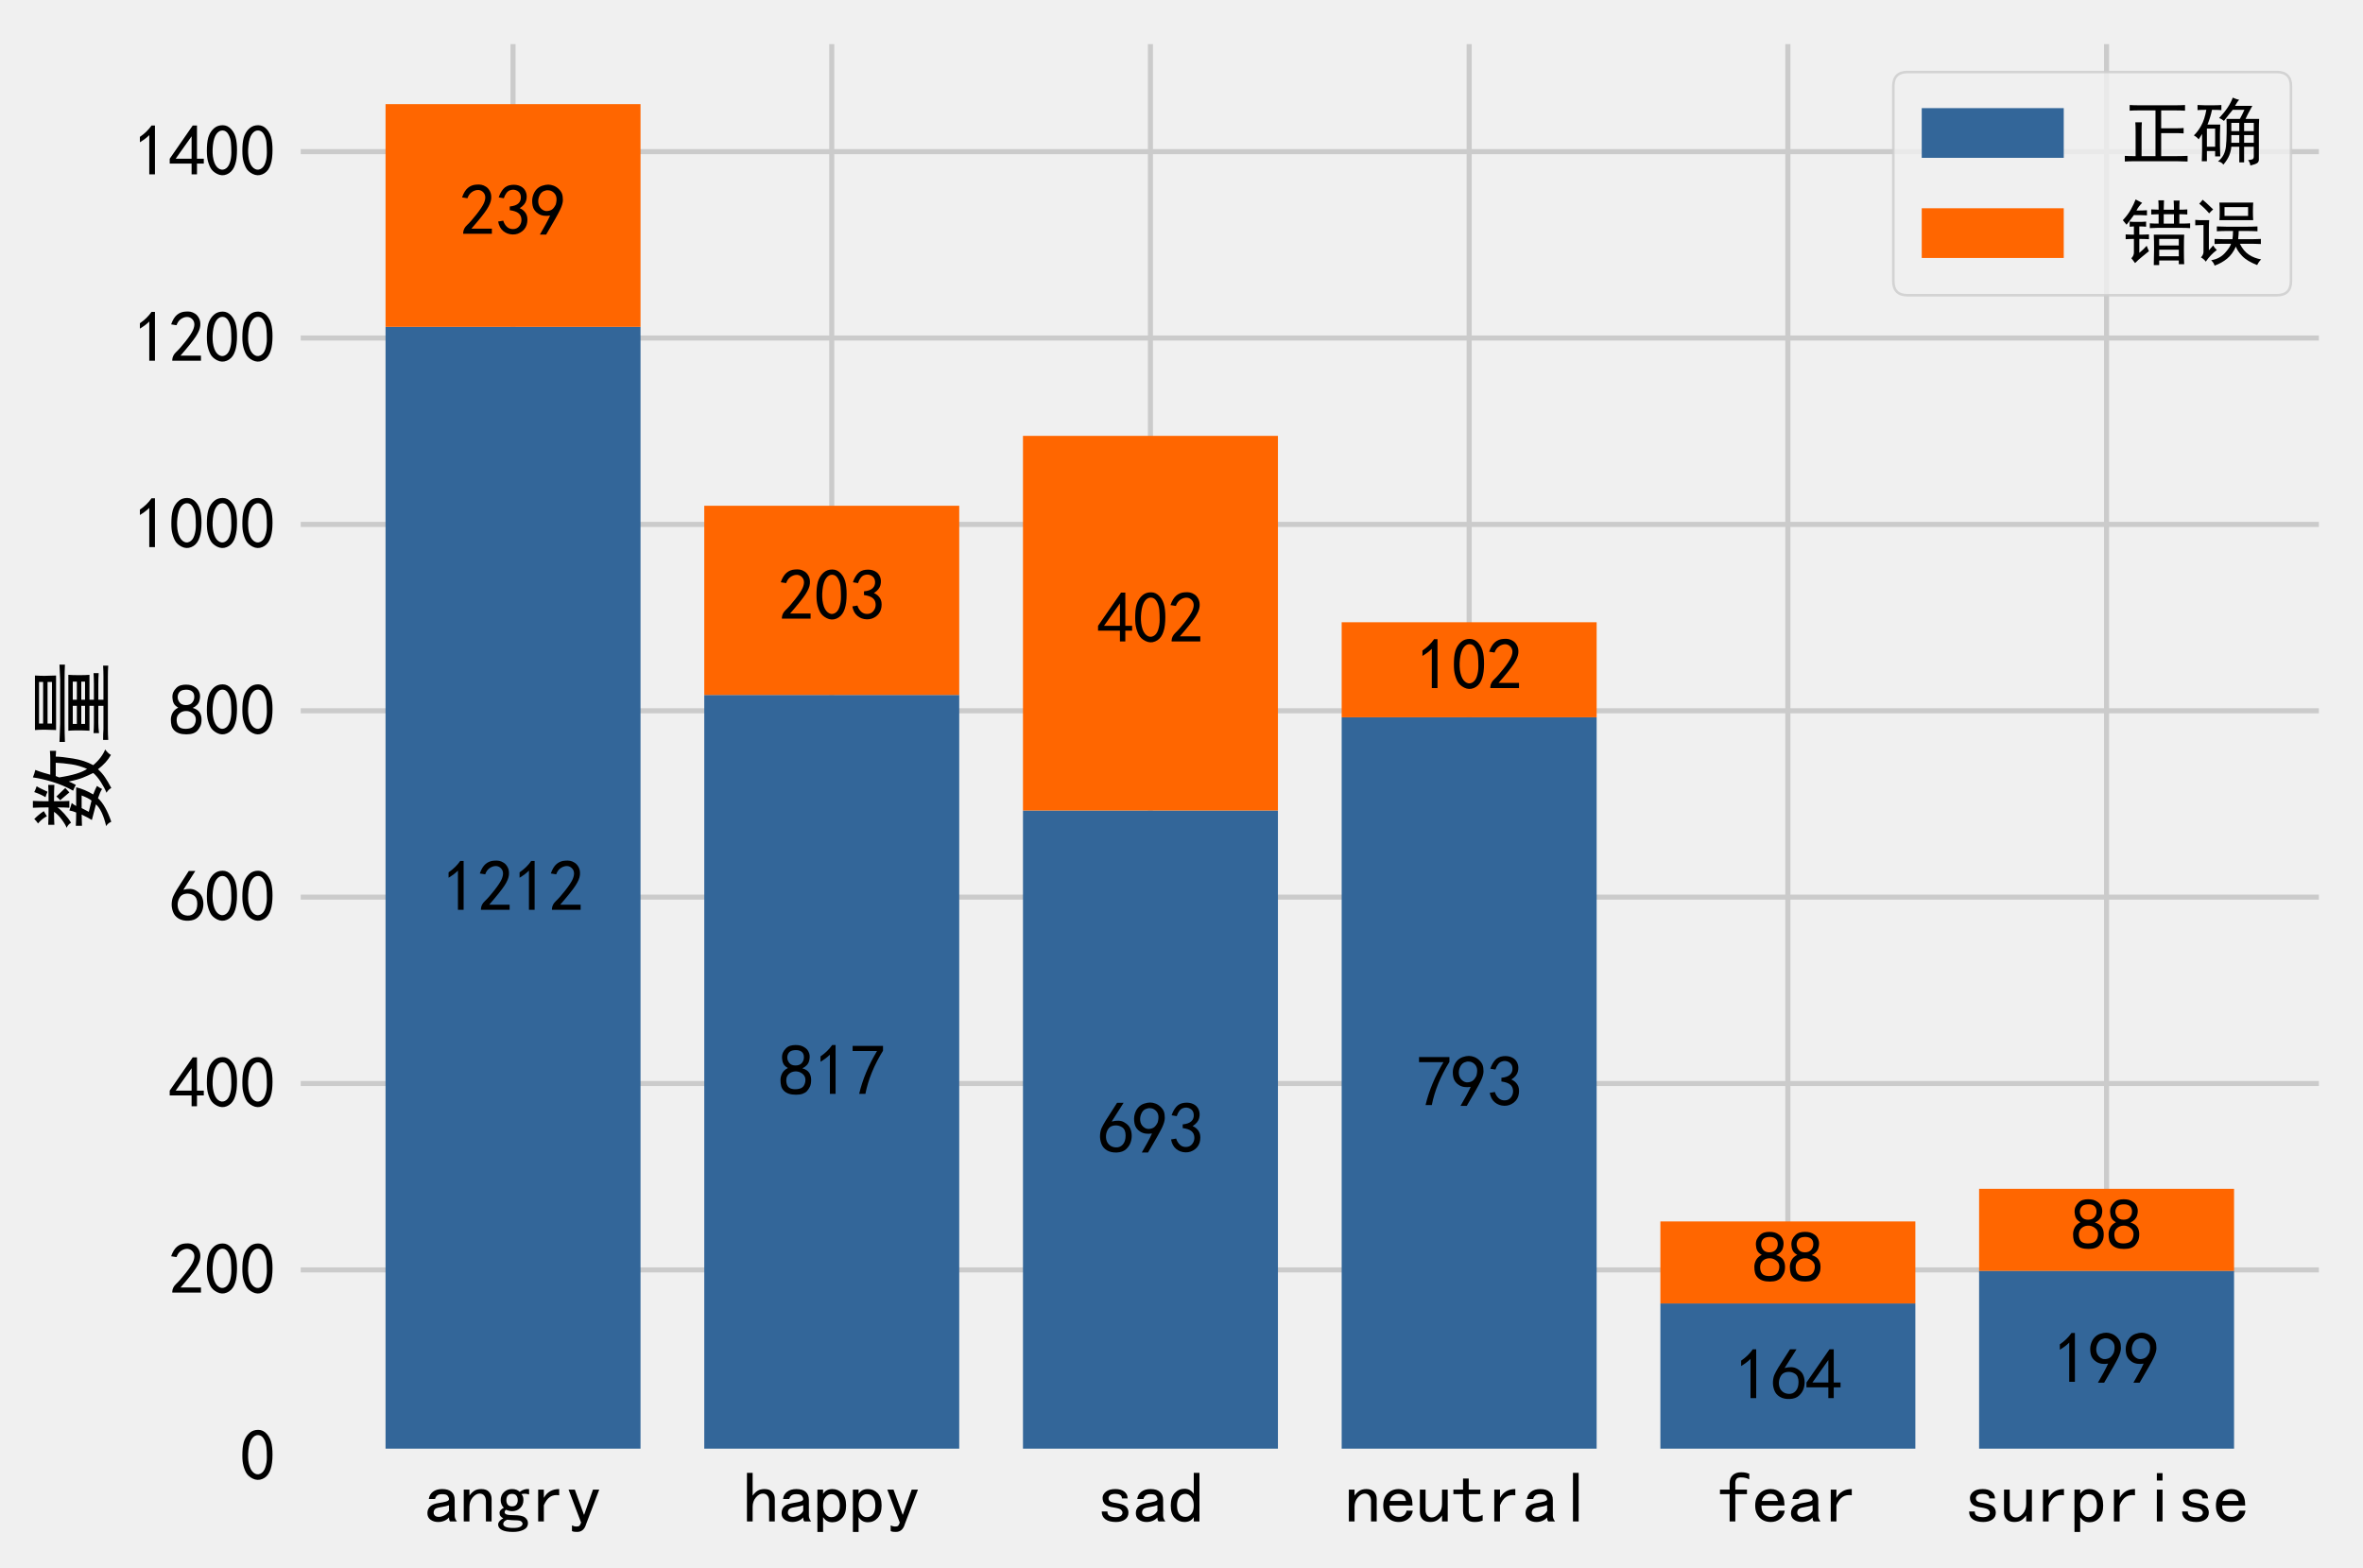 <!DOCTYPE svg PUBLIC "-//W3C//DTD SVG 1.1//EN"
  "http://www.w3.org/Graphics/SVG/1.1/DTD/svg11.dtd">
<svg xmlns:xlink="http://www.w3.org/1999/xlink" width="465.89pt" height="309.211pt" viewBox="0 0 465.89 309.211" xmlns="http://www.w3.org/2000/svg" version="1.1">
 <defs>
  <style type="text/css">*{stroke-linejoin: round; stroke-linecap: butt}</style>
 </defs>
 <g id="figure_1">
  <g id="patch_1">
   <path d="M 0 309.211 
L 465.89 309.211 
L 465.89 0 
L 0 0 
z
" style="fill: #f0f0f0"/>
  </g>
  <g id="axes_1">
   <g id="patch_2">
    <path d="M 57.794 287.136 
L 458.69 287.136 
L 458.69 7.2 
L 57.794 7.2 
z
" style="fill: #f0f0f0"/>
   </g>
   <g id="matplotlib.axis_1">
    <g id="xtick_1">
     <g id="line2d_1">
      <path d="M 101.151 287.136 
L 101.151 7.2 
" clip-path="url(#pf0ff58abfa)" style="fill: none; stroke: #cbcbcb"/>
     </g>
     <g id="line2d_2"/>
     <g id="text_1">
      <!-- angry -->
      <g transform="translate(83.651 300.261)scale(0.14 -0.14)">
       <defs>
        <path id="SimHei-61" d="M 2875 125 
L 2275 125 
Q 2225 175 2200 262 
Q 2175 350 2175 475 
Q 2000 275 1750 175 
Q 1500 75 1225 75 
Q 825 75 550 275 
Q 275 475 275 850 
Q 275 1225 525 1450 
Q 775 1675 1300 1750 
Q 1650 1800 1912 1875 
Q 2175 1950 2175 2075 
Q 2175 2225 2062 2375 
Q 1950 2525 1575 2525 
Q 1275 2525 1137 2412 
Q 1000 2300 950 2100 
L 400 2100 
Q 450 2500 762 2737 
Q 1075 2975 1575 2975 
Q 2125 2975 2400 2725 
Q 2675 2475 2675 2025 
L 2675 650 
Q 2675 500 2725 375 
Q 2775 250 2875 125 
z
M 2175 1050 
L 2175 1550 
Q 2025 1500 1887 1462 
Q 1750 1425 1425 1375 
Q 1050 1325 937 1200 
Q 825 1075 825 900 
Q 825 750 937 637 
Q 1050 525 1275 525 
Q 1500 525 1762 650 
Q 2025 775 2175 1050 
z
" transform="scale(0.016)"/>
        <path id="SimHei-6e" d="M 2800 125 
L 2300 125 
L 2300 1925 
Q 2300 2225 2150 2400 
Q 2000 2575 1750 2575 
Q 1425 2575 1137 2237 
Q 850 1900 850 1400 
L 850 125 
L 350 125 
L 350 2925 
L 850 2925 
L 850 2400 
Q 1050 2675 1287 2825 
Q 1525 2975 1900 2975 
Q 2350 2975 2575 2725 
Q 2800 2475 2800 2100 
L 2800 125 
z
" transform="scale(0.016)"/>
        <path id="SimHei-67" d="M 2975 2500 
Q 2800 2550 2637 2562 
Q 2475 2575 2300 2525 
Q 2375 2450 2425 2337 
Q 2475 2225 2475 2000 
Q 2475 1575 2187 1300 
Q 1900 1025 1475 1025 
Q 1375 1025 1212 1062 
Q 1050 1100 950 1150 
Q 875 1100 850 1050 
Q 825 1000 825 925 
Q 825 800 1000 737 
Q 1175 675 1625 675 
Q 2350 675 2612 475 
Q 2875 275 2875 -25 
Q 2875 -425 2487 -612 
Q 2100 -800 1575 -800 
Q 900 -800 575 -625 
Q 250 -450 250 -150 
Q 250 0 375 150 
Q 500 300 700 400 
Q 550 475 462 587 
Q 375 700 375 875 
Q 375 1025 487 1137 
Q 600 1250 750 1325 
Q 625 1450 550 1625 
Q 475 1800 475 2000 
Q 475 2425 762 2700 
Q 1050 2975 1475 2975 
Q 1700 2975 1862 2912 
Q 2025 2850 2150 2725 
Q 2350 2875 2550 2937 
Q 2750 3000 2975 2975 
L 2975 2500 
z
M 1975 2000 
Q 1975 2250 1850 2400 
Q 1725 2550 1475 2550 
Q 1225 2550 1100 2400 
Q 975 2250 975 2000 
Q 975 1750 1100 1600 
Q 1225 1450 1475 1450 
Q 1725 1450 1850 1600 
Q 1975 1750 1975 2000 
z
M 2400 -75 
Q 2400 25 2287 125 
Q 2175 225 1725 225 
Q 1625 225 1450 237 
Q 1275 250 1050 275 
Q 850 200 775 100 
Q 700 0 700 -100 
Q 700 -250 900 -350 
Q 1100 -450 1600 -450 
Q 2025 -450 2212 -337 
Q 2400 -225 2400 -75 
z
" transform="scale(0.016)"/>
        <path id="SimHei-72" d="M 2500 2425 
Q 2025 2500 1700 2287 
Q 1375 2075 1150 1550 
L 1150 125 
L 650 125 
L 650 2925 
L 1150 2925 
L 1150 2200 
Q 1375 2600 1712 2787 
Q 2050 2975 2500 2975 
L 2500 2425 
z
" transform="scale(0.016)"/>
        <path id="SimHei-79" d="M 2900 2925 
L 1750 -100 
Q 1650 -450 1450 -625 
Q 1250 -800 950 -800 
Q 825 -800 712 -787 
Q 600 -775 500 -725 
L 500 -225 
Q 600 -275 700 -300 
Q 800 -325 875 -325 
Q 1075 -325 1150 -262 
Q 1225 -200 1300 25 
L 200 2925 
L 750 2925 
L 1550 725 
L 1575 725 
L 2350 2925 
L 2900 2925 
z
" transform="scale(0.016)"/>
       </defs>
       <use xlink:href="#SimHei-61"/>
       <use xlink:href="#SimHei-6e" x="50"/>
       <use xlink:href="#SimHei-67" x="100"/>
       <use xlink:href="#SimHei-72" x="150"/>
       <use xlink:href="#SimHei-79" x="200"/>
      </g>
     </g>
    </g>
    <g id="xtick_2">
     <g id="line2d_3">
      <path d="M 163.987 287.136 
L 163.987 7.2 
" clip-path="url(#pf0ff58abfa)" style="fill: none; stroke: #cbcbcb"/>
     </g>
     <g id="line2d_4"/>
     <g id="text_2">
      <!-- happy -->
      <g transform="translate(146.487 300.261)scale(0.14 -0.14)">
       <defs>
        <path id="SimHei-68" d="M 2800 125 
L 2300 125 
L 2300 1925 
Q 2300 2225 2150 2400 
Q 2000 2575 1750 2575 
Q 1425 2575 1137 2237 
Q 850 1900 850 1400 
L 850 125 
L 350 125 
L 350 4400 
L 850 4400 
L 850 2400 
Q 1050 2675 1287 2825 
Q 1525 2975 1900 2975 
Q 2350 2975 2575 2725 
Q 2800 2475 2800 2100 
L 2800 125 
z
" transform="scale(0.016)"/>
        <path id="SimHei-70" d="M 2825 1525 
Q 2825 800 2475 425 
Q 2125 50 1625 50 
Q 1350 50 1150 162 
Q 950 275 800 500 
L 800 -800 
L 300 -800 
L 300 2925 
L 800 2925 
L 800 2550 
Q 950 2775 1150 2875 
Q 1350 2975 1625 2975 
Q 2125 2975 2475 2612 
Q 2825 2250 2825 1525 
z
M 2275 1525 
Q 2275 2000 2087 2262 
Q 1900 2525 1525 2525 
Q 1225 2525 1012 2262 
Q 800 2000 800 1525 
Q 800 1050 1012 775 
Q 1225 500 1525 500 
Q 1900 500 2087 775 
Q 2275 1050 2275 1525 
z
" transform="scale(0.016)"/>
       </defs>
       <use xlink:href="#SimHei-68"/>
       <use xlink:href="#SimHei-61" x="50"/>
       <use xlink:href="#SimHei-70" x="100"/>
       <use xlink:href="#SimHei-70" x="150"/>
       <use xlink:href="#SimHei-79" x="200"/>
      </g>
     </g>
    </g>
    <g id="xtick_3">
     <g id="line2d_5">
      <path d="M 226.824 287.136 
L 226.824 7.2 
" clip-path="url(#pf0ff58abfa)" style="fill: none; stroke: #cbcbcb"/>
     </g>
     <g id="line2d_6"/>
     <g id="text_3">
      <!-- sad -->
      <g transform="translate(216.324 300.261)scale(0.14 -0.14)">
       <defs>
        <path id="SimHei-73" d="M 2750 900 
Q 2750 500 2437 287 
Q 2125 75 1650 75 
Q 1050 75 725 312 
Q 400 550 400 1000 
L 900 1000 
Q 900 700 1112 600 
Q 1325 500 1625 500 
Q 1925 500 2075 612 
Q 2225 725 2225 900 
Q 2225 1025 2100 1150 
Q 1975 1275 1475 1350 
Q 900 1425 687 1637 
Q 475 1850 475 2200 
Q 475 2500 762 2737 
Q 1050 2975 1600 2975 
Q 2100 2975 2387 2750 
Q 2675 2525 2675 2150 
L 2175 2150 
Q 2175 2375 2012 2462 
Q 1850 2550 1600 2550 
Q 1275 2550 1137 2437 
Q 1000 2325 1000 2175 
Q 1000 2000 1125 1900 
Q 1250 1800 1650 1750 
Q 2300 1650 2525 1437 
Q 2750 1225 2750 900 
z
" transform="scale(0.016)"/>
        <path id="SimHei-64" d="M 2750 125 
L 2250 125 
L 2250 500 
Q 2100 275 1900 175 
Q 1700 75 1425 75 
Q 925 75 575 437 
Q 225 800 225 1525 
Q 225 2250 575 2625 
Q 925 3000 1425 3000 
Q 1700 3000 1900 2887 
Q 2100 2775 2250 2550 
L 2250 4400 
L 2750 4400 
L 2750 125 
z
M 2250 1525 
Q 2250 2000 2037 2275 
Q 1825 2550 1525 2550 
Q 1150 2550 962 2275 
Q 775 2000 775 1525 
Q 775 1050 962 787 
Q 1150 525 1525 525 
Q 1825 525 2037 787 
Q 2250 1050 2250 1525 
z
" transform="scale(0.016)"/>
       </defs>
       <use xlink:href="#SimHei-73"/>
       <use xlink:href="#SimHei-61" x="50"/>
       <use xlink:href="#SimHei-64" x="100"/>
      </g>
     </g>
    </g>
    <g id="xtick_4">
     <g id="line2d_7">
      <path d="M 289.66 287.136 
L 289.66 7.2 
" clip-path="url(#pf0ff58abfa)" style="fill: none; stroke: #cbcbcb"/>
     </g>
     <g id="line2d_8"/>
     <g id="text_4">
      <!-- neutral -->
      <g transform="translate(265.16 300.261)scale(0.14 -0.14)">
       <defs>
        <path id="SimHei-65" d="M 2850 1075 
Q 2800 625 2450 350 
Q 2100 75 1625 75 
Q 1025 75 637 462 
Q 250 850 250 1525 
Q 250 2200 637 2587 
Q 1025 2975 1625 2975 
Q 2150 2975 2487 2637 
Q 2825 2300 2825 1525 
L 800 1525 
Q 800 975 1037 750 
Q 1275 525 1625 525 
Q 1900 525 2075 662 
Q 2250 800 2300 1075 
L 2850 1075 
z
M 2250 1925 
Q 2200 2275 2025 2412 
Q 1850 2550 1575 2550 
Q 1325 2550 1125 2412 
Q 925 2275 825 1925 
L 2250 1925 
z
" transform="scale(0.016)"/>
        <path id="SimHei-75" d="M 2800 125 
L 2300 125 
L 2300 650 
Q 2100 375 1862 225 
Q 1625 75 1250 75 
Q 800 75 575 325 
Q 350 575 350 950 
L 350 2925 
L 850 2925 
L 850 1125 
Q 850 825 1000 650 
Q 1150 475 1400 475 
Q 1725 475 2012 812 
Q 2300 1150 2300 1650 
L 2300 2925 
L 2800 2925 
L 2800 125 
z
" transform="scale(0.016)"/>
        <path id="SimHei-74" d="M 2750 200 
Q 2625 150 2462 112 
Q 2300 75 2025 75 
Q 1575 75 1300 325 
Q 1025 575 1025 1025 
L 1025 2525 
L 175 2525 
L 175 2925 
L 1025 2925 
L 1025 3900 
L 1525 3900 
L 1525 2925 
L 2550 2925 
L 2550 2525 
L 1525 2525 
L 1525 1000 
Q 1525 800 1625 662 
Q 1725 525 2000 525 
Q 2275 525 2450 575 
Q 2625 625 2750 700 
L 2750 200 
z
" transform="scale(0.016)"/>
        <path id="SimHei-6c" d="M 1825 125 
L 1325 125 
L 1325 4400 
L 1825 4400 
L 1825 125 
z
" transform="scale(0.016)"/>
       </defs>
       <use xlink:href="#SimHei-6e"/>
       <use xlink:href="#SimHei-65" x="50"/>
       <use xlink:href="#SimHei-75" x="100"/>
       <use xlink:href="#SimHei-74" x="150"/>
       <use xlink:href="#SimHei-72" x="200"/>
       <use xlink:href="#SimHei-61" x="250"/>
       <use xlink:href="#SimHei-6c" x="300"/>
      </g>
     </g>
    </g>
    <g id="xtick_5">
     <g id="line2d_9">
      <path d="M 352.496 287.136 
L 352.496 7.2 
" clip-path="url(#pf0ff58abfa)" style="fill: none; stroke: #cbcbcb"/>
     </g>
     <g id="line2d_10"/>
     <g id="text_5">
      <!-- fear -->
      <g transform="translate(338.496 300.261)scale(0.14 -0.14)">
       <defs>
        <path id="SimHei-66" d="M 2850 3825 
Q 2725 3900 2550 3950 
Q 2375 4000 2100 4000 
Q 1825 4000 1725 3862 
Q 1625 3725 1625 3525 
L 1625 2925 
L 2650 2925 
L 2650 2525 
L 1625 2525 
L 1625 125 
L 1125 125 
L 1125 2525 
L 275 2525 
L 275 2925 
L 1125 2925 
L 1125 3500 
Q 1125 3950 1400 4200 
Q 1675 4450 2125 4450 
Q 2400 4450 2562 4412 
Q 2725 4375 2850 4325 
L 2850 3825 
z
" transform="scale(0.016)"/>
       </defs>
       <use xlink:href="#SimHei-66"/>
       <use xlink:href="#SimHei-65" x="50"/>
       <use xlink:href="#SimHei-61" x="100"/>
       <use xlink:href="#SimHei-72" x="150"/>
      </g>
     </g>
    </g>
    <g id="xtick_6">
     <g id="line2d_11">
      <path d="M 415.333 287.136 
L 415.333 7.2 
" clip-path="url(#pf0ff58abfa)" style="fill: none; stroke: #cbcbcb"/>
     </g>
     <g id="line2d_12"/>
     <g id="text_6">
      <!-- surprise -->
      <g transform="translate(387.333 300.261)scale(0.14 -0.14)">
       <defs>
        <path id="SimHei-69" d="M 1800 3725 
L 1300 3725 
L 1300 4375 
L 1800 4375 
L 1800 3725 
z
M 1800 125 
L 1300 125 
L 1300 2925 
L 1800 2925 
L 1800 125 
z
" transform="scale(0.016)"/>
       </defs>
       <use xlink:href="#SimHei-73"/>
       <use xlink:href="#SimHei-75" x="50"/>
       <use xlink:href="#SimHei-72" x="100"/>
       <use xlink:href="#SimHei-70" x="150"/>
       <use xlink:href="#SimHei-72" x="200"/>
       <use xlink:href="#SimHei-69" x="250"/>
       <use xlink:href="#SimHei-73" x="300"/>
       <use xlink:href="#SimHei-65" x="350"/>
      </g>
     </g>
    </g>
   </g>
   <g id="matplotlib.axis_2">
    <g id="ytick_1">
     <g id="line2d_13">
      <path d="M 57.794 287.136 
L 458.69 287.136 
" clip-path="url(#pf0ff58abfa)" style="fill: none; stroke: #cbcbcb"/>
     </g>
     <g id="line2d_14"/>
     <g id="text_7">
      <!-- 0 -->
      <g transform="translate(47.294 291.949)scale(0.14 -0.14)">
       <defs>
        <path id="SimHei-30" d="M 225 2537 
Q 250 3200 412 3587 
Q 575 3975 875 4225 
Q 1175 4475 1612 4475 
Q 2050 4475 2375 4112 
Q 2700 3750 2800 3200 
Q 2900 2650 2862 1937 
Q 2825 1225 2612 775 
Q 2400 325 1975 150 
Q 1550 -25 1125 187 
Q 700 400 525 750 
Q 350 1100 275 1487 
Q 200 1875 225 2537 
z
M 750 2687 
Q 675 2000 800 1462 
Q 925 925 1212 700 
Q 1500 475 1800 612 
Q 2100 750 2237 1162 
Q 2375 1575 2375 2062 
Q 2375 2550 2337 2950 
Q 2300 3350 2112 3675 
Q 1925 4000 1612 4012 
Q 1300 4025 1062 3700 
Q 825 3375 750 2687 
z
" transform="scale(0.016)"/>
       </defs>
       <use xlink:href="#SimHei-30"/>
      </g>
     </g>
    </g>
    <g id="ytick_2">
     <g id="line2d_15">
      <path d="M 57.794 250.388 
L 458.69 250.388 
" clip-path="url(#pf0ff58abfa)" style="fill: none; stroke: #cbcbcb"/>
     </g>
     <g id="line2d_16"/>
     <g id="text_8">
      <!-- 200 -->
      <g transform="translate(33.294 255.201)scale(0.14 -0.14)">
       <defs>
        <path id="SimHei-32" d="M 300 250 
Q 325 625 650 925 
Q 975 1225 1475 1862 
Q 1975 2500 2125 2850 
Q 2275 3200 2237 3450 
Q 2200 3700 2000 3862 
Q 1800 4025 1537 4000 
Q 1275 3975 1037 3800 
Q 800 3625 675 3275 
L 200 3350 
Q 400 3925 712 4187 
Q 1025 4450 1450 4475 
Q 1700 4500 1900 4462 
Q 2100 4425 2312 4287 
Q 2525 4150 2662 3875 
Q 2800 3600 2762 3212 
Q 2725 2825 2375 2287 
Q 2025 1750 1025 600 
L 2825 600 
L 2825 150 
L 300 150 
L 300 250 
z
" transform="scale(0.016)"/>
       </defs>
       <use xlink:href="#SimHei-32"/>
       <use xlink:href="#SimHei-30" x="50"/>
       <use xlink:href="#SimHei-30" x="100"/>
      </g>
     </g>
    </g>
    <g id="ytick_3">
     <g id="line2d_17">
      <path d="M 57.794 213.64 
L 458.69 213.64 
" clip-path="url(#pf0ff58abfa)" style="fill: none; stroke: #cbcbcb"/>
     </g>
     <g id="line2d_18"/>
     <g id="text_9">
      <!-- 400 -->
      <g transform="translate(33.294 218.453)scale(0.14 -0.14)">
       <defs>
        <path id="SimHei-34" d="M 2000 1100 
L 75 1100 
L 75 1525 
L 2100 4450 
L 2475 4450 
L 2475 1525 
L 3075 1525 
L 3075 1100 
L 2475 1100 
L 2475 150 
L 2000 150 
L 2000 1100 
z
M 2000 1525 
L 2000 3500 
L 600 1525 
L 2000 1525 
z
" transform="scale(0.016)"/>
       </defs>
       <use xlink:href="#SimHei-34"/>
       <use xlink:href="#SimHei-30" x="50"/>
       <use xlink:href="#SimHei-30" x="100"/>
      </g>
     </g>
    </g>
    <g id="ytick_4">
     <g id="line2d_19">
      <path d="M 57.794 176.892 
L 458.69 176.892 
" clip-path="url(#pf0ff58abfa)" style="fill: none; stroke: #cbcbcb"/>
     </g>
     <g id="line2d_20"/>
     <g id="text_10">
      <!-- 600 -->
      <g transform="translate(33.294 181.705)scale(0.14 -0.14)">
       <defs>
        <path id="SimHei-36" d="M 250 1612 
Q 275 1975 387 2225 
Q 500 2475 725 2850 
L 1750 4450 
L 2325 4450 
L 1275 2800 
Q 1950 2975 2350 2750 
Q 2750 2525 2887 2237 
Q 3025 1950 3037 1612 
Q 3050 1275 2937 950 
Q 2825 625 2537 362 
Q 2250 100 1737 75 
Q 1225 50 862 262 
Q 500 475 362 862 
Q 225 1250 250 1612 
z
M 1025 787 
Q 1250 550 1625 525 
Q 2000 500 2250 775 
Q 2500 1050 2500 1575 
Q 2500 2100 2187 2300 
Q 1875 2500 1487 2450 
Q 1100 2400 925 2075 
Q 750 1750 775 1387 
Q 800 1025 1025 787 
z
" transform="scale(0.016)"/>
       </defs>
       <use xlink:href="#SimHei-36"/>
       <use xlink:href="#SimHei-30" x="50"/>
       <use xlink:href="#SimHei-30" x="100"/>
      </g>
     </g>
    </g>
    <g id="ytick_5">
     <g id="line2d_21">
      <path d="M 57.794 140.145 
L 458.69 140.145 
" clip-path="url(#pf0ff58abfa)" style="fill: none; stroke: #cbcbcb"/>
     </g>
     <g id="line2d_22"/>
     <g id="text_11">
      <!-- 800 -->
      <g transform="translate(33.294 144.957)scale(0.14 -0.14)">
       <defs>
        <path id="SimHei-38" d="M 175 1375 
Q 175 1675 325 1962 
Q 475 2250 825 2425 
Q 525 2600 425 2812 
Q 325 3025 312 3300 
Q 300 3575 387 3775 
Q 475 3975 650 4150 
Q 825 4325 1037 4387 
Q 1250 4450 1500 4450 
Q 1750 4450 1950 4400 
Q 2150 4350 2375 4187 
Q 2600 4025 2700 3725 
Q 2800 3425 2687 3025 
Q 2575 2625 2100 2400 
Q 2525 2275 2700 2012 
Q 2875 1750 2875 1375 
Q 2875 1000 2762 775 
Q 2650 550 2512 400 
Q 2375 250 2137 162 
Q 1900 75 1537 75 
Q 1175 75 912 162 
Q 650 250 475 425 
Q 300 600 237 837 
Q 175 1075 175 1375 
z
M 687 1400 
Q 675 1100 787 875 
Q 900 650 1200 587 
Q 1500 525 1825 600 
Q 2150 675 2275 950 
Q 2400 1225 2362 1500 
Q 2325 1775 2050 1962 
Q 1775 2150 1450 2125 
Q 1125 2100 912 1900 
Q 700 1700 687 1400 
z
M 775 3350 
Q 775 3100 950 2875 
Q 1125 2650 1500 2650 
Q 1875 2650 2062 2875 
Q 2250 3100 2237 3412 
Q 2225 3725 2012 3875 
Q 1800 4025 1437 4000 
Q 1075 3975 925 3787 
Q 775 3600 775 3350 
z
" transform="scale(0.016)"/>
       </defs>
       <use xlink:href="#SimHei-38"/>
       <use xlink:href="#SimHei-30" x="50"/>
       <use xlink:href="#SimHei-30" x="100"/>
      </g>
     </g>
    </g>
    <g id="ytick_6">
     <g id="line2d_23">
      <path d="M 57.794 103.397 
L 458.69 103.397 
" clip-path="url(#pf0ff58abfa)" style="fill: none; stroke: #cbcbcb"/>
     </g>
     <g id="line2d_24"/>
     <g id="text_12">
      <!-- 1000 -->
      <g transform="translate(26.294 108.209)scale(0.14 -0.14)">
       <defs>
        <path id="SimHei-31" d="M 1400 3600 
Q 1075 3275 575 2975 
L 575 3450 
Q 1200 3875 1600 4450 
L 1900 4450 
L 1900 150 
L 1400 150 
L 1400 3600 
z
" transform="scale(0.016)"/>
       </defs>
       <use xlink:href="#SimHei-31"/>
       <use xlink:href="#SimHei-30" x="50"/>
       <use xlink:href="#SimHei-30" x="100"/>
       <use xlink:href="#SimHei-30" x="150"/>
      </g>
     </g>
    </g>
    <g id="ytick_7">
     <g id="line2d_25">
      <path d="M 57.794 66.649 
L 458.69 66.649 
" clip-path="url(#pf0ff58abfa)" style="fill: none; stroke: #cbcbcb"/>
     </g>
     <g id="line2d_26"/>
     <g id="text_13">
      <!-- 1200 -->
      <g transform="translate(26.294 71.461)scale(0.14 -0.14)">
       <use xlink:href="#SimHei-31"/>
       <use xlink:href="#SimHei-32" x="50"/>
       <use xlink:href="#SimHei-30" x="100"/>
       <use xlink:href="#SimHei-30" x="150"/>
      </g>
     </g>
    </g>
    <g id="ytick_8">
     <g id="line2d_27">
      <path d="M 57.794 29.901 
L 458.69 29.901 
" clip-path="url(#pf0ff58abfa)" style="fill: none; stroke: #cbcbcb"/>
     </g>
     <g id="line2d_28"/>
     <g id="text_14">
      <!-- 1400 -->
      <g transform="translate(26.294 34.713)scale(0.14 -0.14)">
       <use xlink:href="#SimHei-31"/>
       <use xlink:href="#SimHei-34" x="50"/>
       <use xlink:href="#SimHei-30" x="100"/>
       <use xlink:href="#SimHei-30" x="150"/>
      </g>
     </g>
    </g>
    <g id="text_15">
     <!-- 数量 -->
     <g transform="translate(20.194 163.968)rotate(-90)scale(0.168 -0.168)">
      <defs>
       <path id="SimHei-6570" d="M 4525 4925 
Q 4475 4800 4400 4587 
Q 4325 4375 4175 3825 
L 5325 3825 
Q 5575 3825 5925 3850 
L 5925 3400 
Q 5650 3425 5500 3425 
Q 5500 3025 5362 2162 
Q 5225 1300 4875 675 
Q 5125 375 5437 137 
Q 5750 -100 6025 -200 
Q 5725 -425 5625 -625 
Q 5325 -450 5075 -225 
Q 4825 0 4575 325 
Q 4300 25 3987 -187 
Q 3675 -400 3200 -650 
Q 3075 -425 2850 -300 
Q 3225 -150 3650 125 
Q 4075 400 4300 675 
Q 4125 1025 3962 1425 
Q 3800 1825 3675 2475 
Q 3600 2275 3425 1950 
Q 3250 2050 3000 2150 
Q 3400 2850 3650 3675 
Q 3900 4500 3975 5100 
Q 4275 4975 4525 4925 
z
M 2100 2250 
Q 2000 2150 1875 1925 
L 3250 1925 
Q 3100 1300 2725 675 
Q 3125 525 3350 400 
Q 3225 225 3125 25 
Q 2900 175 2450 325 
Q 1950 -225 725 -650 
Q 600 -375 400 -275 
Q 1575 0 2000 475 
Q 1300 650 850 775 
Q 1000 1000 1250 1525 
Q 1000 1525 425 1500 
L 425 1950 
Q 900 1925 1400 1925 
Q 1500 2150 1550 2425 
Q 1825 2325 2100 2250 
z
M 1775 3950 
Q 1775 4550 1750 5100 
L 2250 5100 
Q 2225 4575 2225 3950 
Q 3075 3950 3425 3975 
L 3425 3525 
Q 3075 3550 2225 3550 
Q 2225 2825 2250 2425 
L 1750 2425 
Q 1775 2775 1775 3300 
Q 1650 3100 1300 2787 
Q 950 2475 650 2300 
Q 525 2525 275 2625 
Q 500 2700 875 2975 
Q 1250 3250 1450 3550 
Q 950 3550 500 3525 
L 500 3975 
Q 925 3950 1775 3950 
z
M 3975 3175 
Q 4200 1700 4600 1125 
Q 4850 1700 4937 2287 
Q 5025 2875 5050 3425 
L 4075 3425 
L 3975 3175 
z
M 1450 1000 
Q 1750 925 2275 800 
Q 2475 1050 2650 1525 
L 1725 1525 
Q 1600 1275 1450 1000 
z
M 3325 4825 
Q 3200 4625 3125 4450 
Q 3050 4275 2925 4025 
Q 2725 4125 2525 4175 
Q 2725 4500 2900 5000 
Q 3150 4875 3325 4825 
z
M 2575 3375 
Q 2900 3050 3200 2725 
Q 3050 2600 2875 2425 
Q 2525 2850 2300 3100 
Q 2450 3225 2575 3375 
z
M 925 5000 
Q 1275 4650 1500 4300 
L 1125 4075 
Q 950 4425 600 4725 
Q 825 4875 925 5000 
z
" transform="scale(0.016)"/>
       <path id="SimHei-91cf" d="M 5250 2500 
Q 5225 2200 5225 1700 
Q 5225 1225 5250 950 
L 3425 950 
L 3425 625 
L 4575 625 
Q 5000 625 5375 650 
L 5375 275 
Q 5025 300 4575 300 
L 3425 300 
L 3425 -75 
L 5125 -75 
Q 5525 -75 5925 -50 
L 5925 -425 
Q 5525 -400 5125 -400 
L 1275 -400 
Q 900 -400 475 -425 
L 475 -50 
Q 925 -50 1275 -75 
L 2975 -75 
L 2975 300 
L 1725 300 
Q 1350 300 975 250 
L 975 650 
Q 1375 625 1725 625 
L 2975 625 
L 2975 950 
L 1150 950 
Q 1175 1375 1175 1775 
Q 1175 2175 1150 2500 
L 5250 2500 
z
M 5200 4950 
Q 5175 4575 5175 4250 
Q 5175 3925 5200 3400 
L 1200 3400 
Q 1225 3925 1225 4250 
Q 1225 4575 1200 4950 
L 5200 4950 
z
M 4900 3100 
Q 5500 3125 6000 3150 
L 6000 2750 
Q 5500 2775 4925 2775 
L 1650 2775 
Q 975 2775 325 2750 
L 325 3150 
Q 975 3125 1650 3100 
L 4900 3100 
z
M 4725 3700 
L 4725 4025 
L 1675 4025 
L 1675 3700 
L 4725 3700 
z
M 4725 4350 
L 4725 4650 
L 1675 4650 
L 1675 4350 
L 4725 4350 
z
M 4750 1875 
L 4750 2175 
L 3425 2175 
L 3425 1875 
L 4750 1875 
z
M 2975 1875 
L 2975 2175 
L 1650 2175 
L 1650 1875 
L 2975 1875 
z
M 2975 1275 
L 2975 1550 
L 1650 1550 
L 1650 1275 
L 2975 1275 
z
M 4750 1275 
L 4750 1550 
L 3425 1550 
L 3425 1275 
L 4750 1275 
z
" transform="scale(0.016)"/>
      </defs>
      <use xlink:href="#SimHei-6570"/>
      <use xlink:href="#SimHei-91cf" x="100"/>
     </g>
    </g>
   </g>
   <g id="patch_3">
    <path d="M 76.016 287.136 
L 126.285 287.136 
L 126.285 64.444 
L 76.016 64.444 
z
" clip-path="url(#pf0ff58abfa)" style="fill: #336699"/>
   </g>
   <g id="patch_4">
    <path d="M 138.853 287.136 
L 189.122 287.136 
L 189.122 137.021 
L 138.853 137.021 
z
" clip-path="url(#pf0ff58abfa)" style="fill: #336699"/>
   </g>
   <g id="patch_5">
    <path d="M 201.689 287.136 
L 251.958 287.136 
L 251.958 159.805 
L 201.689 159.805 
z
" clip-path="url(#pf0ff58abfa)" style="fill: #336699"/>
   </g>
   <g id="patch_6">
    <path d="M 264.525 287.136 
L 314.794 287.136 
L 314.794 141.431 
L 264.525 141.431 
z
" clip-path="url(#pf0ff58abfa)" style="fill: #336699"/>
   </g>
   <g id="patch_7">
    <path d="M 327.362 287.136 
L 377.631 287.136 
L 377.631 257.003 
L 327.362 257.003 
z
" clip-path="url(#pf0ff58abfa)" style="fill: #336699"/>
   </g>
   <g id="patch_8">
    <path d="M 390.198 287.136 
L 440.467 287.136 
L 440.467 250.572 
L 390.198 250.572 
z
" clip-path="url(#pf0ff58abfa)" style="fill: #336699"/>
   </g>
   <g id="patch_9">
    <path d="M 76.016 64.444 
L 126.285 64.444 
L 126.285 20.53 
L 76.016 20.53 
z
" clip-path="url(#pf0ff58abfa)" style="fill: #ff6600"/>
   </g>
   <g id="patch_10">
    <path d="M 138.853 137.021 
L 189.122 137.021 
L 189.122 99.722 
L 138.853 99.722 
z
" clip-path="url(#pf0ff58abfa)" style="fill: #ff6600"/>
   </g>
   <g id="patch_11">
    <path d="M 201.689 159.805 
L 251.958 159.805 
L 251.958 85.941 
L 201.689 85.941 
z
" clip-path="url(#pf0ff58abfa)" style="fill: #ff6600"/>
   </g>
   <g id="patch_12">
    <path d="M 264.525 141.431 
L 314.794 141.431 
L 314.794 122.689 
L 264.525 122.689 
z
" clip-path="url(#pf0ff58abfa)" style="fill: #ff6600"/>
   </g>
   <g id="patch_13">
    <path d="M 327.362 257.003 
L 377.631 257.003 
L 377.631 240.834 
L 327.362 240.834 
z
" clip-path="url(#pf0ff58abfa)" style="fill: #ff6600"/>
   </g>
   <g id="patch_14">
    <path d="M 390.198 250.572 
L 440.467 250.572 
L 440.467 234.403 
L 390.198 234.403 
z
" clip-path="url(#pf0ff58abfa)" style="fill: #ff6600"/>
   </g>
   <g id="patch_15">
    <path d="M 57.794 287.136 
L 57.794 7.2 
" style="fill: none; stroke: #f0f0f0; stroke-width: 3; stroke-linejoin: miter; stroke-linecap: square"/>
   </g>
   <g id="patch_16">
    <path d="M 458.69 287.136 
L 458.69 7.2 
" style="fill: none; stroke: #f0f0f0; stroke-width: 3; stroke-linejoin: miter; stroke-linecap: square"/>
   </g>
   <g id="patch_17">
    <path d="M 57.794 287.136 
L 458.69 287.136 
" style="fill: none; stroke: #f0f0f0; stroke-width: 3; stroke-linejoin: miter; stroke-linecap: square"/>
   </g>
   <g id="patch_18">
    <path d="M 57.794 7.2 
L 458.69 7.2 
" style="fill: none; stroke: #f0f0f0; stroke-width: 3; stroke-linejoin: miter; stroke-linecap: square"/>
   </g>
   <g id="text_16">
    <!-- 1212 -->
    <g transform="translate(87.151 179.727)scale(0.14 -0.14)">
     <use xlink:href="#SimHei-31"/>
     <use xlink:href="#SimHei-32" x="50"/>
     <use xlink:href="#SimHei-31" x="100"/>
     <use xlink:href="#SimHei-32" x="150"/>
    </g>
   </g>
   <g id="text_17">
    <!-- 817 -->
    <g transform="translate(153.487 216.016)scale(0.14 -0.14)">
     <defs>
      <path id="SimHei-37" d="M 850 150 
Q 1300 2050 2425 3925 
L 275 3925 
L 275 4375 
L 2950 4375 
L 2950 3950 
Q 1775 2050 1400 150 
L 850 150 
z
" transform="scale(0.016)"/>
     </defs>
     <use xlink:href="#SimHei-38"/>
     <use xlink:href="#SimHei-31" x="50"/>
     <use xlink:href="#SimHei-37" x="100"/>
    </g>
   </g>
   <g id="text_18">
    <!-- 693 -->
    <g transform="translate(216.324 227.408)scale(0.14 -0.14)">
     <defs>
      <path id="SimHei-39" d="M 800 75 
Q 1350 1000 1700 1750 
Q 1075 1650 662 1912 
Q 250 2175 162 2625 
Q 75 3075 175 3437 
Q 275 3800 487 4037 
Q 700 4275 1000 4375 
Q 1300 4475 1537 4475 
Q 1775 4475 2025 4375 
Q 2275 4275 2475 4075 
Q 2675 3875 2750 3662 
Q 2825 3450 2825 3112 
Q 2825 2775 2575 2250 
Q 2325 1725 1350 75 
L 800 75 
z
M 662 2875 
Q 700 2550 937 2337 
Q 1175 2125 1450 2150 
Q 1725 2175 1887 2300 
Q 2050 2425 2200 2725 
Q 2300 3100 2250 3362 
Q 2200 3625 1987 3800 
Q 1775 3975 1525 3975 
Q 1375 4000 1137 3900 
Q 900 3800 762 3500 
Q 625 3200 662 2875 
z
" transform="scale(0.016)"/>
      <path id="SimHei-33" d="M 250 1225 
L 700 1300 
Q 800 975 1025 762 
Q 1250 550 1587 562 
Q 1925 575 2125 837 
Q 2325 1100 2300 1437 
Q 2275 1775 2037 1962 
Q 1800 2150 1275 2225 
L 1275 2550 
Q 1800 2600 2037 2825 
Q 2275 3050 2250 3412 
Q 2225 3775 1925 3937 
Q 1625 4100 1287 3975 
Q 950 3850 750 3275 
L 300 3350 
Q 450 3800 712 4100 
Q 975 4400 1425 4450 
Q 1875 4500 2212 4337 
Q 2550 4175 2687 3837 
Q 2825 3500 2725 3100 
Q 2625 2700 2150 2400 
Q 2500 2250 2687 1950 
Q 2875 1650 2812 1162 
Q 2750 675 2375 375 
Q 2000 75 1525 87 
Q 1050 100 700 387 
Q 350 675 250 1225 
z
" transform="scale(0.016)"/>
     </defs>
     <use xlink:href="#SimHei-36"/>
     <use xlink:href="#SimHei-39" x="50"/>
     <use xlink:href="#SimHei-33" x="100"/>
    </g>
   </g>
   <g id="text_19">
    <!-- 793 -->
    <g transform="translate(279.16 218.221)scale(0.14 -0.14)">
     <use xlink:href="#SimHei-37"/>
     <use xlink:href="#SimHei-39" x="50"/>
     <use xlink:href="#SimHei-33" x="100"/>
    </g>
   </g>
   <g id="text_20">
    <!-- 164 -->
    <g transform="translate(341.996 276.007)scale(0.14 -0.14)">
     <use xlink:href="#SimHei-31"/>
     <use xlink:href="#SimHei-36" x="50"/>
     <use xlink:href="#SimHei-34" x="100"/>
    </g>
   </g>
   <g id="text_21">
    <!-- 199 -->
    <g transform="translate(404.833 272.791)scale(0.14 -0.14)">
     <use xlink:href="#SimHei-31"/>
     <use xlink:href="#SimHei-39" x="50"/>
     <use xlink:href="#SimHei-39" x="100"/>
    </g>
   </g>
   <g id="text_22">
    <!-- 239 -->
    <g transform="translate(90.651 46.425)scale(0.14 -0.14)">
     <use xlink:href="#SimHei-32"/>
     <use xlink:href="#SimHei-33" x="50"/>
     <use xlink:href="#SimHei-39" x="100"/>
    </g>
   </g>
   <g id="text_23">
    <!-- 203 -->
    <g transform="translate(153.487 122.309)scale(0.14 -0.14)">
     <use xlink:href="#SimHei-32"/>
     <use xlink:href="#SimHei-30" x="50"/>
     <use xlink:href="#SimHei-33" x="100"/>
    </g>
   </g>
   <g id="text_24">
    <!-- 402 -->
    <g transform="translate(216.324 126.811)scale(0.14 -0.14)">
     <use xlink:href="#SimHei-34"/>
     <use xlink:href="#SimHei-30" x="50"/>
     <use xlink:href="#SimHei-32" x="100"/>
    </g>
   </g>
   <g id="text_25">
    <!-- 102 -->
    <g transform="translate(279.16 135.998)scale(0.14 -0.14)">
     <use xlink:href="#SimHei-31"/>
     <use xlink:href="#SimHei-30" x="50"/>
     <use xlink:href="#SimHei-32" x="100"/>
    </g>
   </g>
   <g id="text_26">
    <!-- 88 -->
    <g transform="translate(345.496 252.856)scale(0.14 -0.14)">
     <use xlink:href="#SimHei-38"/>
     <use xlink:href="#SimHei-38" x="50"/>
    </g>
   </g>
   <g id="text_27">
    <!-- 88 -->
    <g transform="translate(408.333 246.425)scale(0.14 -0.14)">
     <use xlink:href="#SimHei-38"/>
     <use xlink:href="#SimHei-38" x="50"/>
    </g>
   </g>
   <g id="legend_1">
    <g id="patch_19">
     <path d="M 376.09 58.212 
L 448.89 58.212 
Q 451.69 58.212 451.69 55.413 
L 451.69 17 
Q 451.69 14.2 448.89 14.2 
L 376.09 14.2 
Q 373.29 14.2 373.29 17 
L 373.29 55.413 
Q 373.29 58.212 376.09 58.212 
z
" style="fill: #f0f0f0; opacity: 0.8; stroke: #cccccc; stroke-width: 0.5; stroke-linejoin: miter"/>
    </g>
    <g id="patch_20">
     <path d="M 378.89 31.12 
L 406.89 31.12 
L 406.89 21.32 
L 378.89 21.32 
z
" style="fill: #336699"/>
    </g>
    <g id="text_28">
     <!-- 正确 -->
     <g transform="translate(418.09 31.12)scale(0.14 -0.14)">
      <defs>
       <path id="SimHei-6b63" d="M 4825 4625 
Q 5300 4625 5675 4650 
L 5675 4150 
Q 5300 4175 4775 4175 
L 3575 4175 
L 3575 2600 
L 4850 2600 
Q 5250 2600 5550 2625 
L 5550 2150 
Q 5250 2175 4850 2175 
L 3575 2175 
L 3575 150 
L 4850 150 
Q 5375 150 5900 175 
L 5900 -325 
Q 5375 -300 4975 -300 
L 1175 -300 
Q 700 -300 375 -325 
L 375 175 
Q 700 150 1175 150 
L 1325 150 
L 1325 2350 
Q 1325 2800 1300 3125 
L 1875 3125 
Q 1850 2825 1850 2350 
L 1850 150 
L 3075 150 
L 3075 4175 
L 1625 4175 
Q 1150 4175 800 4150 
L 800 4650 
Q 1150 4625 1625 4625 
L 4825 4625 
z
" transform="scale(0.016)"/>
       <path id="SimHei-786e" d="M 4975 -200 
Q 5250 -175 5362 -125 
Q 5475 -75 5475 125 
L 5475 975 
L 4625 975 
L 4625 -400 
L 4200 -400 
L 4200 975 
L 3500 975 
Q 3475 625 3325 237 
Q 3175 -150 2800 -600 
Q 2625 -350 2325 -325 
Q 2650 -50 2812 262 
Q 2975 575 3025 1000 
Q 3075 1425 3087 2187 
Q 3100 2950 3075 3425 
L 4250 3425 
Q 4475 3825 4650 4225 
L 3625 4225 
Q 3325 3875 2850 3250 
Q 2650 3425 2425 3500 
Q 2875 3975 3175 4425 
Q 3475 4875 3625 5300 
Q 3900 5175 4200 5100 
Q 4075 5025 3825 4575 
L 5350 4575 
Q 4900 3775 4750 3425 
L 5950 3425 
Q 5925 2975 5925 2450 
L 5925 -50 
Q 5950 -350 5775 -462 
Q 5600 -575 5175 -675 
Q 5150 -425 4975 -200 
z
M 200 1975 
Q 550 2300 850 2837 
Q 1150 3375 1300 4225 
Q 825 4225 525 4200 
L 525 4650 
Q 875 4625 1200 4625 
L 1900 4625 
Q 2325 4625 2625 4650 
L 2625 4200 
Q 2325 4225 1800 4225 
Q 1650 3525 1400 2925 
L 2525 2925 
Q 2500 2500 2500 2125 
L 2500 1075 
Q 2500 650 2525 125 
L 2075 125 
L 2075 600 
L 1350 600 
L 1350 -300 
L 900 -300 
Q 925 225 925 600 
L 925 2100 
Q 800 1900 625 1625 
Q 475 1825 200 1975 
z
M 2075 975 
L 2075 2575 
L 1350 2575 
L 1350 975 
L 2075 975 
z
M 5475 2350 
L 5475 3075 
L 4625 3075 
L 4625 2350 
L 5475 2350 
z
M 5475 1325 
L 5475 2000 
L 4625 2000 
L 4625 1325 
L 5475 1325 
z
M 4200 2350 
L 4200 3075 
L 3500 3075 
L 3500 2350 
L 4200 2350 
z
M 4200 1325 
L 4200 2000 
L 3500 2000 
L 3500 1325 
L 4200 1325 
z
" transform="scale(0.016)"/>
      </defs>
      <use xlink:href="#SimHei-6b63"/>
      <use xlink:href="#SimHei-786e" x="100"/>
     </g>
    </g>
    <g id="patch_21">
     <path d="M 378.89 50.862 
L 406.89 50.862 
L 406.89 41.062 
L 378.89 41.062 
z
" style="fill: #ff6600"/>
    </g>
    <g id="text_29">
     <!-- 错误 -->
     <g transform="translate(418.09 50.862)scale(0.14 -0.14)">
      <defs>
       <path id="SimHei-9519" d="M 5600 2050 
Q 5575 1750 5575 775 
Q 5575 -175 5600 -550 
L 5125 -550 
L 5125 -225 
L 3400 -225 
L 3400 -625 
L 2925 -625 
Q 2950 100 2950 800 
Q 2950 1525 2925 2050 
L 5600 2050 
z
M 3350 4250 
Q 3350 4800 3325 5075 
L 3825 5075 
Q 3800 4575 3800 4250 
L 4700 4250 
Q 4700 4675 4675 5050 
L 5200 5050 
Q 5175 4775 5175 4250 
Q 5575 4250 5875 4275 
L 5875 3825 
Q 5525 3850 5175 3850 
L 5175 3025 
Q 5850 3025 6125 3050 
L 6125 2625 
Q 5825 2650 5325 2650 
L 3225 2650 
Q 3050 2650 2575 2625 
L 2575 3050 
Q 2850 3025 3350 3025 
L 3350 3850 
Q 3200 3850 2700 3825 
L 2700 4275 
Q 3150 4250 3350 4250 
z
M 2250 2750 
Q 1975 2775 1650 2775 
L 1650 2050 
Q 2125 2050 2500 2075 
L 2500 1650 
Q 2100 1675 1650 1675 
L 1650 450 
Q 2050 775 2300 1075 
Q 2400 800 2500 600 
Q 2225 375 1900 112 
Q 1575 -150 1275 -450 
Q 1100 -200 950 -25 
Q 1175 200 1175 475 
L 1175 1675 
Q 775 1675 450 1650 
L 450 2075 
Q 800 2050 1175 2050 
L 1175 2775 
Q 1000 2775 800 2750 
L 800 3200 
Q 1050 3175 1300 3175 
L 1825 3175 
Q 2025 3175 2250 3200 
L 2250 2750 
z
M 200 3325 
Q 650 3800 912 4275 
Q 1175 4750 1325 5150 
Q 1650 4975 1900 4850 
Q 1575 4525 1400 4175 
Q 1925 4175 2325 4200 
L 2325 3750 
Q 1875 3775 1175 3775 
Q 850 3325 525 2925 
Q 375 3125 200 3325 
z
M 5125 150 
L 5125 725 
L 3400 725 
L 3400 150 
L 5125 150 
z
M 5125 1100 
L 5125 1675 
L 3400 1675 
L 3400 1100 
L 5125 1100 
z
M 4700 3025 
L 4700 3850 
L 3800 3850 
L 3800 3025 
L 4700 3025 
z
" transform="scale(0.016)"/>
       <path id="SimHei-8bef" d="M 4625 2750 
Q 5325 2750 5800 2775 
L 5800 2350 
Q 5300 2375 4625 2375 
L 4150 2375 
Q 4150 2125 4100 1650 
L 5025 1650 
Q 5575 1650 6100 1675 
L 6100 1225 
Q 5575 1250 5025 1250 
L 4250 1250 
Q 4575 600 5050 287 
Q 5525 -25 6125 -125 
Q 5900 -350 5775 -625 
Q 4875 -275 4450 175 
Q 4025 625 3900 1000 
Q 3600 325 3125 -62 
Q 2650 -450 2025 -675 
Q 1975 -450 1725 -200 
Q 2475 -75 2937 437 
Q 3400 950 3475 1250 
L 2975 1250 
Q 2400 1250 2025 1225 
L 2025 1675 
Q 2475 1650 2900 1650 
L 3600 1650 
Q 3650 2025 3650 2375 
L 3325 2375 
Q 2675 2375 2225 2350 
L 2225 2775 
Q 2700 2750 3150 2750 
L 4625 2750 
z
M 5425 4875 
Q 5400 4550 5400 4075 
Q 5400 3600 5425 3325 
L 2450 3325 
Q 2475 3575 2475 4050 
Q 2475 4525 2450 4875 
L 5425 4875 
z
M 1550 3325 
Q 1525 3000 1525 2500 
L 1525 675 
L 1900 1100 
Q 2025 875 2225 700 
Q 1675 300 1250 -325 
Q 1100 -100 825 50 
Q 1025 250 1050 500 
L 1050 2900 
Q 700 2900 325 2875 
L 325 3350 
Q 550 3325 750 3325 
L 1550 3325 
z
M 4975 3700 
L 4975 4475 
L 2900 4475 
L 2900 3700 
L 4975 3700 
z
M 975 5125 
Q 1150 5000 1900 4275 
Q 1725 4125 1550 3925 
Q 1150 4400 675 4775 
Q 875 4975 975 5125 
z
" transform="scale(0.016)"/>
      </defs>
      <use xlink:href="#SimHei-9519"/>
      <use xlink:href="#SimHei-8bef" x="100"/>
     </g>
    </g>
   </g>
  </g>
 </g>
 <defs>
  <clipPath id="pf0ff58abfa">
   <rect x="57.794" y="7.2" width="400.896" height="279.936"/>
  </clipPath>
 </defs>
</svg>
